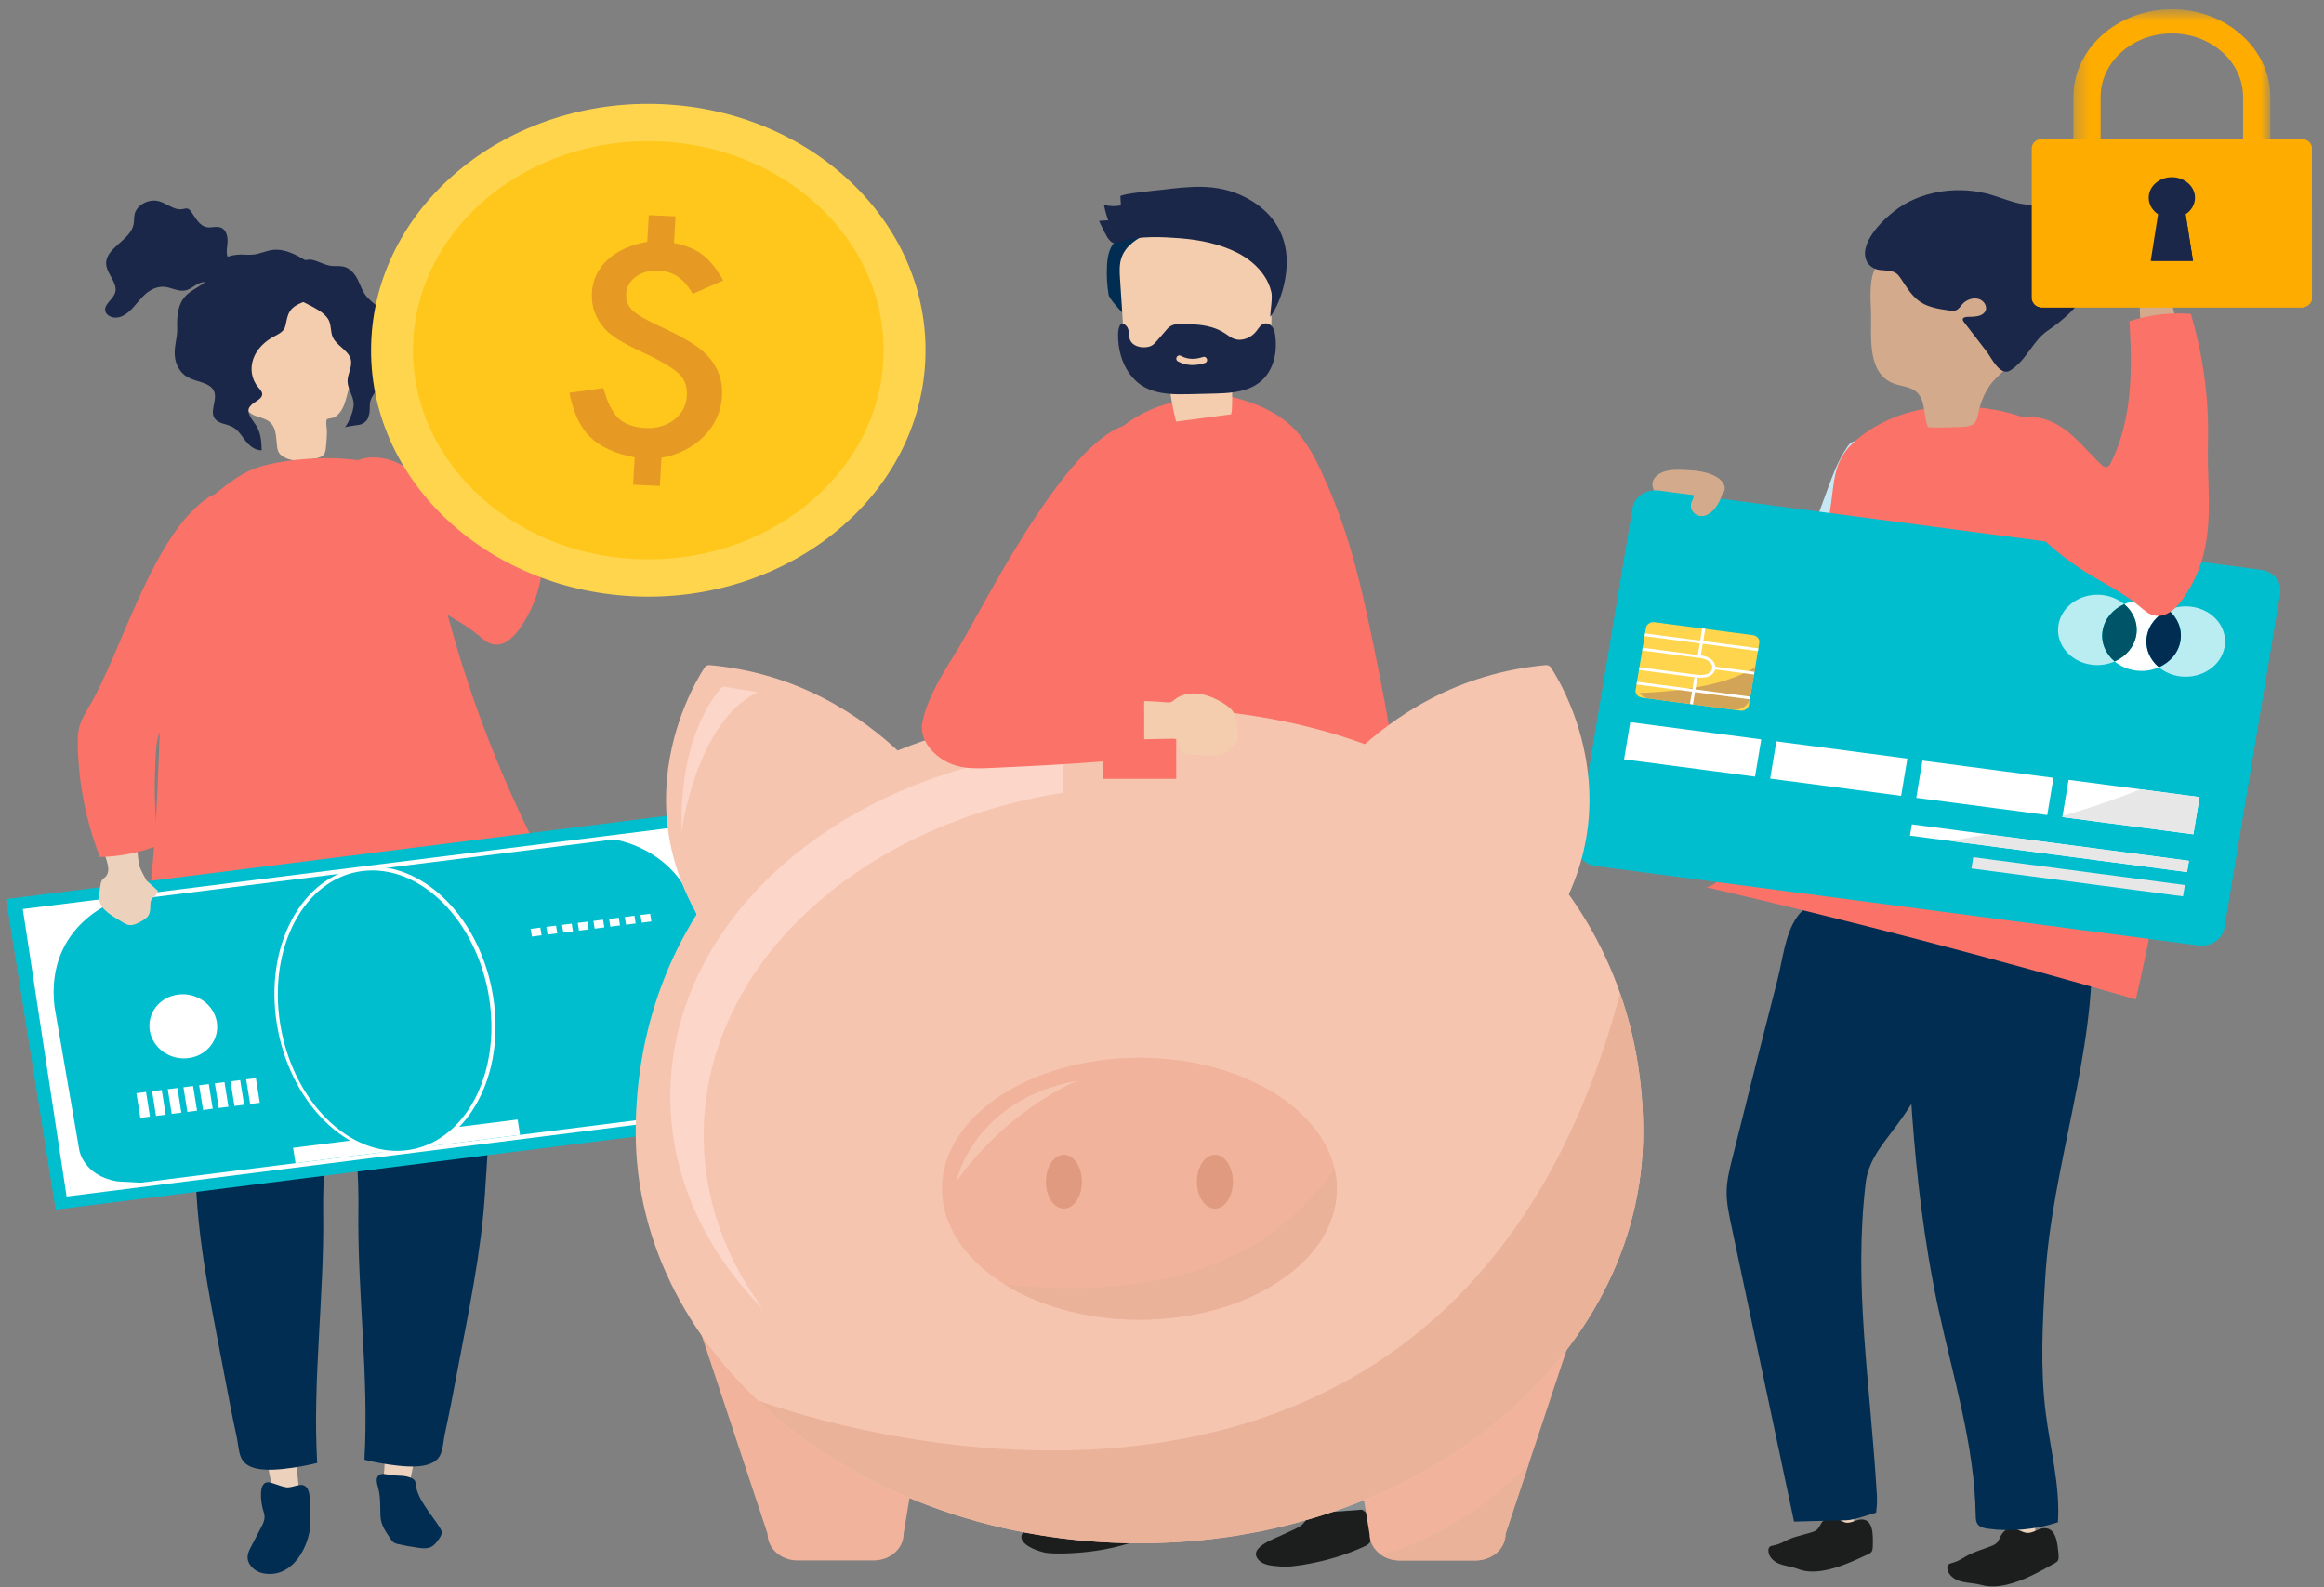 <svg width="164" height="112" viewBox="0 0 164 112" fill="none" xmlns="http://www.w3.org/2000/svg">
<rect x="0" y="0" width="164" height="112" fill="#808080" stroke="none"/>
<path fill-rule="evenodd" clip-rule="evenodd" d="M125.641 47.019C124.796 46.397 124.024 45.687 123.327 44.942C121.503 42.991 120.086 40.766 118.35 38.752C118.285 38.677 118.216 38.593 118.224 38.498C118.23 38.426 118.28 38.363 118.331 38.306C119.013 37.548 121.271 36.382 122.422 36.568C123.013 36.664 123.287 37.24 123.689 37.724C124.637 38.866 125.584 40.008 126.532 41.149C127.347 38.93 128.163 36.711 128.978 34.492C129.354 33.469 129.736 32.435 130.373 31.521C130.476 31.372 130.598 31.219 130.783 31.16C131.045 31.077 131.327 31.214 131.554 31.357C133.019 32.28 134.069 33.711 134.426 35.275C134.716 36.543 134.564 37.857 134.341 39.136C133.766 42.431 132.722 45.662 131.241 48.726C131.185 48.843 131.124 48.964 131.013 49.044C130.819 49.183 130.538 49.156 130.295 49.111C128.565 48.798 127.008 48.025 125.641 47.019" fill="#C8E7F5"/>
<path fill-rule="evenodd" clip-rule="evenodd" d="M118.497 33.148C118.592 33.15 118.687 33.153 118.782 33.157C119.588 33.187 120.431 33.251 121.109 33.638C121.493 33.857 121.828 34.26 121.679 34.643C121.593 34.866 121.367 35.018 121.18 35.186C119.974 36.273 123.169 38.261 121.624 39.401C121.418 39.553 121.206 39.708 120.956 39.778C120.752 39.836 120.534 39.833 120.319 39.821C120.152 39.811 119.886 39.834 119.773 39.715C119.654 39.59 119.617 39.168 119.569 39.001C119.433 38.523 119.297 38.046 119.161 37.568C119.028 37.1 118.826 36.558 118.353 36.408C118.25 36.375 118.139 36.364 118.041 36.318C117.929 36.266 117.843 36.173 117.763 36.081C117.368 35.627 116.4 34.55 116.645 33.933C116.783 33.587 117.155 33.346 117.551 33.239C117.856 33.158 118.176 33.144 118.497 33.148" fill="#D4AA8C"/>
<path fill-rule="evenodd" clip-rule="evenodd" d="M130.867 107.945C130.315 107.918 129.763 107.89 129.21 107.863C128.942 106.048 128.832 104.188 128.882 102.339C129.647 102.711 130.708 102.483 130.852 103.753C130.898 104.164 130.757 107.94 130.867 107.945" fill="#ECD1BD"/>
<path fill-rule="evenodd" clip-rule="evenodd" d="M129.235 107.006C128.965 107.039 128.711 107.206 128.54 107.462C128.44 107.611 128.366 107.79 128.244 107.911C128.125 108.029 127.971 108.079 127.822 108.126C127.109 108.351 126.58 108.413 125.904 108.775C125.662 108.904 125.399 108.998 125.127 109.052C125.044 109.069 124.957 109.084 124.893 109.135C124.817 109.196 124.793 109.296 124.791 109.389C124.783 109.775 125.083 110.125 125.457 110.297C125.903 110.502 126.422 110.531 126.882 110.709C127.422 110.918 127.997 110.923 128.569 110.836C129.728 110.66 130.796 110.143 131.836 109.664C131.929 109.621 132.025 109.573 132.084 109.475C132.148 109.37 132.156 109.229 132.159 109.095C132.177 108.353 132.22 107.222 131.379 107.214C131.019 107.211 130.687 107.474 130.302 107.445C129.986 107.421 129.479 106.977 129.235 107.006" fill="#1C1E1E"/>
<path fill-rule="evenodd" clip-rule="evenodd" d="M122.225 81.808C122.044 82.533 121.864 83.265 121.845 84.009C121.824 84.809 121.991 85.602 122.157 86.387C123.639 93.38 125.12 100.373 126.602 107.365C127.834 107.334 129.067 107.303 130.3 107.271C130.855 107.257 131.863 106.884 132.395 106.735C132.395 106.735 132.483 106.069 132.454 105.597C131.952 97.222 130.797 90.852 131.653 83.499C131.868 81.65 133.118 80.468 134.21 78.903C137.923 73.588 138.851 69.022 140.597 65.49C140.707 65.267 130.473 63.875 129.967 63.806C128.682 63.631 127.577 63.606 126.81 64.704C125.962 65.918 125.803 67.705 125.449 69.074C124.932 71.081 124.418 73.088 123.909 75.097C123.342 77.333 122.781 79.57 122.225 81.808" fill="#002D51"/>
<path fill-rule="evenodd" clip-rule="evenodd" d="M143.75 108.629C143.157 108.651 142.563 108.673 141.97 108.695C141.474 106.851 141.143 104.948 140.984 103.04C141.845 103.354 142.954 103.023 143.253 104.317C143.35 104.736 143.633 108.634 143.75 108.629" fill="#ECD1BD"/>
<path fill-rule="evenodd" clip-rule="evenodd" d="M141.898 107.811C141.612 107.87 141.36 108.064 141.206 108.343C141.117 108.506 141.058 108.696 140.942 108.831C140.828 108.964 140.669 109.029 140.515 109.091C139.778 109.387 139.219 109.499 138.538 109.932C138.294 110.087 138.024 110.208 137.738 110.288C137.652 110.313 137.56 110.336 137.498 110.395C137.424 110.465 137.41 110.57 137.418 110.666C137.454 111.064 137.815 111.396 138.235 111.539C138.735 111.71 139.294 111.693 139.806 111.834C140.408 112 141.023 111.953 141.625 111.812C142.844 111.527 143.928 110.897 144.985 110.31C145.079 110.258 145.177 110.2 145.229 110.094C145.284 109.98 145.276 109.834 145.265 109.696C145.199 108.931 145.115 107.763 144.214 107.831C143.829 107.86 143.505 108.161 143.089 108.166C142.748 108.17 142.155 107.759 141.898 107.811" fill="#1C1E1E"/>
<path fill-rule="evenodd" clip-rule="evenodd" d="M136.765 92.246C137.807 97.126 139.348 101.969 139.423 106.936C139.427 107.169 139.435 107.423 139.602 107.602C139.769 107.781 140.048 107.836 140.306 107.87C141.953 108.092 143.663 107.933 145.222 107.412C145.388 104.825 144.684 102.264 144.361 99.689C143.962 96.515 144.14 93.309 144.331 90.121C144.797 82.334 147.92 74.236 147.607 66.444C147.547 64.968 144.868 63.769 144.296 62.382C140.8 62.868 137.176 62.612 133.81 61.642C133.854 63.241 134.174 64.675 134.37 66.237C134.628 68.293 134.51 70.433 134.595 72.501C134.769 76.726 135.037 80.951 135.573 85.154C135.876 87.529 136.263 89.897 136.765 92.246" fill="#002D51"/>
<path fill-rule="evenodd" clip-rule="evenodd" d="M142.702 29.426C143.48 29.713 144.17 30.089 144.694 30.569C146.347 32.082 147.661 34.163 148.692 36.066C150.804 39.962 152.18 44.323 152.715 48.645C153.618 55.935 152.385 63.326 150.722 70.52C140.682 67.601 130.548 64.955 120.338 62.587C121.435 62.841 125.094 57.416 125.637 56.596C127.046 54.466 128.689 51.762 128.984 49.236C129.507 44.768 128.463 40.269 129.173 35.809C129.442 34.113 129.349 32.589 130.719 31.298C132.194 29.908 134.234 29.032 136.326 28.771C138.13 28.547 140.704 28.69 142.702 29.426" fill="#FA7268"/>
<path fill-rule="evenodd" clip-rule="evenodd" d="M136.048 30.121C136.092 30.226 138.173 30.124 138.402 30.123C139.119 30.119 139.471 29.936 139.592 29.254C139.723 28.513 139.983 27.834 140.421 27.193C140.775 26.674 141.316 26.315 141.692 25.816C142.023 25.375 142.298 24.901 142.522 24.411C142.887 23.61 143.125 22.762 143.274 21.909C143.388 21.255 143.149 20.616 143.096 19.956C143.055 19.456 143.011 18.941 142.758 18.494C142.313 17.708 141.326 17.294 140.373 17.058C137.659 16.386 132.496 16.618 132.062 19.815C131.966 20.517 132 21.226 132.033 21.933C132.104 23.423 131.655 26.171 133.501 27.006C134.022 27.242 134.667 27.244 135.127 27.565C135.936 28.13 135.691 29.262 136.048 30.121" fill="#D4AA8C"/>
<path fill-rule="evenodd" clip-rule="evenodd" d="M148.619 17.59C147.88 17.254 147.349 16.649 146.825 16.077C146.3 15.505 145.718 14.924 144.941 14.67C144.236 14.44 143.468 14.513 142.732 14.399C141.957 14.278 141.236 13.953 140.484 13.735C138.316 13.106 135.859 13.428 134.098 14.596C133.051 15.291 131.217 17.013 131.685 18.328C131.787 18.614 132.034 18.857 132.344 18.975C132.757 19.133 133.27 19.024 133.664 19.203C133.956 19.335 134.07 19.562 134.241 19.814C134.614 20.364 134.955 20.949 135.557 21.332C136.129 21.696 136.852 21.806 137.547 21.907C137.701 21.929 137.864 21.95 138.009 21.9C138.22 21.826 138.332 21.628 138.47 21.469C138.738 21.163 139.208 20.973 139.624 21.09C140.04 21.208 140.301 21.691 140.065 22.017C139.824 22.349 139.293 22.35 138.85 22.357C138.715 22.359 138.546 22.388 138.512 22.504C138.49 22.583 138.544 22.661 138.595 22.728L140.198 24.812C140.524 25.235 141.153 26.598 141.87 26.132C143.08 25.345 143.419 24.055 144.541 23.3C145.054 22.955 145.535 22.573 145.977 22.158C146.824 21.362 147.385 20.363 148.385 19.701C148.763 19.451 149.207 19.284 149.59 19.039C150.228 18.63 150.677 18.004 150.828 17.314C150.375 17.893 149.357 17.926 148.619 17.59" fill="#1B2749"/>
<path fill-rule="evenodd" clip-rule="evenodd" d="M155.131 66.709L112.626 61.115C111.745 61 111.132 60.26 111.263 59.472L115.204 35.834C115.335 35.045 116.163 34.496 117.044 34.612L159.549 40.205C160.43 40.32 161.043 41.06 160.912 41.848L156.971 65.487C156.84 66.275 156.012 66.825 155.131 66.709" fill="#00BECE"/>
<path fill-rule="evenodd" clip-rule="evenodd" d="M112.919 60.677L154.687 66.173C155.568 66.289 156.396 65.739 156.527 64.951L158.768 51.51C145.713 60.906 123.104 61.104 112.919 60.677" fill="#00BECE"/>
<path fill-rule="evenodd" clip-rule="evenodd" d="M122.812 50.138L115.871 49.225C115.581 49.187 115.379 48.945 115.422 48.687L116.153 44.302C116.196 44.045 116.468 43.865 116.758 43.904L123.699 44.817C123.989 44.855 124.191 45.097 124.148 45.355L123.417 49.739C123.375 49.997 123.102 50.176 122.812 50.138" fill="#FFD54D"/>
<path fill-rule="evenodd" clip-rule="evenodd" d="M123.499 49.252L123.861 47.078C121.636 48.483 117.934 48.825 115.689 48.896C115.854 49.105 116.108 49.256 116.412 49.296L122.272 50.067C122.859 50.144 123.411 49.778 123.499 49.252" fill="#D1A458"/>
<path fill-rule="evenodd" clip-rule="evenodd" d="M123.849 54.797L114.606 53.581L115.044 50.955L124.287 52.171L123.849 54.797Z" fill="white"/>
<path fill-rule="evenodd" clip-rule="evenodd" d="M134.16 56.154L124.917 54.938L125.354 52.311L134.598 53.528L134.16 56.154Z" fill="white"/>
<path fill-rule="evenodd" clip-rule="evenodd" d="M144.47 57.511L135.227 56.294L135.665 53.668L144.908 54.884L144.47 57.511Z" fill="white"/>
<path fill-rule="evenodd" clip-rule="evenodd" d="M154.781 58.868L145.537 57.651L145.975 55.025L155.218 56.241L154.781 58.868Z" fill="white"/>
<path opacity="0.723" fill-rule="evenodd" clip-rule="evenodd" d="M148.379 44.495C148.519 43.657 149.112 42.98 149.902 42.631C149.504 42.299 148.994 42.067 148.415 41.99C146.899 41.791 145.487 42.729 145.261 44.084C145.035 45.441 146.081 46.701 147.596 46.901C148.176 46.977 148.74 46.886 149.228 46.67C148.586 46.133 148.24 45.332 148.379 44.495" fill="white"/>
<path fill-rule="evenodd" clip-rule="evenodd" d="M151.498 44.905C151.637 44.068 152.23 43.391 153.02 43.042C152.623 42.709 152.113 42.477 151.533 42.401C150.954 42.325 150.39 42.416 149.902 42.631C150.544 43.169 150.89 43.969 150.751 44.807C150.611 45.645 150.018 46.322 149.228 46.67C149.626 47.003 150.135 47.235 150.715 47.311C151.294 47.388 151.858 47.297 152.347 47.081C151.705 46.543 151.358 45.743 151.498 44.905" fill="white"/>
<path fill-rule="evenodd" clip-rule="evenodd" d="M150.751 44.807C150.89 43.969 150.544 43.169 149.902 42.631C149.112 42.98 148.519 43.657 148.379 44.495C148.239 45.333 148.586 46.133 149.228 46.67C150.018 46.321 150.611 45.645 150.751 44.807" fill="#005467"/>
<path opacity="0.723" fill-rule="evenodd" clip-rule="evenodd" d="M154.652 42.811C154.072 42.735 153.509 42.826 153.02 43.042C153.662 43.579 154.009 44.38 153.869 45.217C153.73 46.055 153.136 46.732 152.347 47.081C152.744 47.413 153.254 47.645 153.833 47.722C155.349 47.921 156.762 46.984 156.987 45.628C157.214 44.272 156.168 43.011 154.652 42.811" fill="white"/>
<path fill-rule="evenodd" clip-rule="evenodd" d="M153.869 45.217C154.009 44.38 153.662 43.579 153.02 43.042C152.23 43.391 151.637 44.068 151.498 44.905C151.358 45.743 151.705 46.543 152.347 47.081C153.137 46.732 153.73 46.055 153.869 45.217" fill="#002D51"/>
<path fill-rule="evenodd" clip-rule="evenodd" d="M154.336 61.534L134.782 58.961L134.915 58.165L154.469 60.738L154.336 61.534Z" fill="white"/>
<path fill-rule="evenodd" clip-rule="evenodd" d="M154.051 63.245L139.119 61.28L139.251 60.484L154.184 62.449L154.051 63.245Z" fill="#E7E7E7"/>
<path fill-rule="evenodd" clip-rule="evenodd" d="M124.051 45.937L124.083 45.746L120.192 45.234L120.335 44.374L120.122 44.346L119.979 45.206L116.088 44.694L116.056 44.885L119.947 45.397L119.81 46.216L115.919 45.704L115.887 45.895L119.778 46.407L119.777 46.414L119.893 46.422C119.932 46.425 120.856 46.493 120.833 47.135C120.833 47.137 120.825 47.322 120.644 47.462C120.451 47.61 120.135 47.66 119.705 47.608L115.69 47.08L115.658 47.27L119.568 47.785L119.429 48.619L115.519 48.105L115.487 48.296L119.397 48.81L119.254 49.67L119.467 49.698L119.61 48.838L123.483 49.348L123.514 49.157L119.642 48.647L119.782 47.81C120.223 47.849 120.56 47.781 120.785 47.608C120.949 47.482 121.011 47.331 121.034 47.235L123.775 47.595L123.807 47.404L121.046 47.041C121 46.513 120.419 46.296 120.024 46.241L120.16 45.425L124.051 45.937Z" fill="white"/>
<path fill-rule="evenodd" clip-rule="evenodd" d="M154.336 61.534L154.469 60.738L140.21 58.862C139.357 59.034 138.501 59.193 137.646 59.338L154.336 61.534Z" fill="#E7E7E7"/>
<path fill-rule="evenodd" clip-rule="evenodd" d="M155.218 56.241L151.039 55.691C149.27 56.41 147.431 57.033 145.551 57.57L145.537 57.651L154.781 58.868L155.218 56.241Z" fill="#E7E7E7"/>
<path fill-rule="evenodd" clip-rule="evenodd" d="M115.698 36.142L115.013 40.251C115.425 38.523 116.997 34.849 122.868 35.622L117.538 34.921C116.657 34.805 115.829 35.354 115.698 36.142" fill="#00BECE"/>
<path fill-rule="evenodd" clip-rule="evenodd" d="M151.211 16.518C151.101 16.538 150.992 16.56 150.884 16.582C150.818 16.596 150.751 16.611 150.697 16.646C150.644 16.68 150.608 16.731 150.574 16.78C150.19 17.344 149.987 17.931 149.783 18.558C149.707 18.791 149.687 18.809 149.85 19.017C150.03 19.248 150.242 19.467 150.445 19.683C150.596 20.042 150.763 20.396 150.88 20.765C151.173 21.7 150.677 23.951 152.022 24.239C152.282 24.294 152.549 24.35 152.807 24.315C153.019 24.287 153.214 24.199 153.4 24.103C153.546 24.029 153.796 23.946 153.838 23.795C153.883 23.636 153.707 23.243 153.666 23.074L153.321 21.628C153.208 21.156 153.12 20.591 153.47 20.27C153.547 20.2 153.641 20.147 153.706 20.067C153.78 19.977 153.811 19.86 153.838 19.746C153.934 19.327 153.997 18.889 153.989 18.454C153.981 18.057 153.695 17.898 153.417 17.632C153.127 17.355 153.043 16.968 152.785 16.673C152.526 16.377 152.171 16.374 151.768 16.43C151.582 16.455 151.396 16.485 151.211 16.518" fill="#D4AA8C"/>
<path fill-rule="evenodd" clip-rule="evenodd" d="M155.856 34.385C155.829 33.349 155.783 32.294 155.812 31.211C155.893 28.178 155.483 25.107 154.6 22.145C153.126 22.036 151.646 22.213 150.273 22.662C150.466 26.053 150.506 29.499 148.959 32.663C148.896 32.79 148.807 32.931 148.653 32.952C148.503 32.973 148.371 32.867 148.268 32.769C147.253 31.804 146.409 30.664 145.16 29.949C143.91 29.234 142.041 29.11 141.09 30.125C140.482 30.774 140.417 31.705 140.579 32.537C140.828 33.821 141.538 35 142.374 36.071C143.675 37.736 145.307 39.196 147.172 40.363C148.45 41.162 149.843 41.83 150.981 42.781C151.301 43.049 151.625 43.35 152.054 43.435C152.848 43.593 153.542 42.951 153.982 42.343C155.872 39.726 155.928 37.123 155.856 34.385" fill="#FA7268"/>
<mask id="mask0_35_471" style="mask-type:alpha" maskUnits="userSpaceOnUse" x="146" y="0" width="15" height="13">
<path fill-rule="evenodd" clip-rule="evenodd" d="M146.316 0.655H160.209V12.479H146.316V0.655Z" fill="white"/>
</mask>
<g mask="url(#mask0_35_471)">
<path fill-rule="evenodd" clip-rule="evenodd" d="M160.209 12.479H158.289V6.833C158.289 4.368 156.034 2.362 153.263 2.362C150.491 2.362 148.236 4.368 148.236 6.833V12.479H146.316V6.833C146.316 3.426 149.432 0.655 153.263 0.655C157.093 0.655 160.209 3.426 160.209 6.833V12.479Z" fill="#FFAC00"/>
</g>
<path fill-rule="evenodd" clip-rule="evenodd" d="M163.149 21.026C163.149 21.392 162.816 21.689 162.404 21.689H144.121C143.71 21.689 143.376 21.392 143.376 21.026V10.462C143.376 10.096 143.71 9.8 144.121 9.8H162.404C162.816 9.8 163.149 10.096 163.149 10.462V21.026Z" fill="#FFAC00"/>
<path fill-rule="evenodd" clip-rule="evenodd" d="M163.149 21.026V14.553C157.126 19.086 148.44 20.788 143.519 21.413C143.654 21.58 143.873 21.689 144.121 21.689H162.404C162.816 21.689 163.149 21.392 163.149 21.026" fill="#FFAC00"/>
<path fill-rule="evenodd" clip-rule="evenodd" d="M154.897 13.954C154.897 13.151 154.165 12.501 153.263 12.501C152.36 12.501 151.629 13.151 151.629 13.954C151.629 14.432 151.89 14.855 152.291 15.12L151.771 18.406H154.754L154.234 15.12C154.636 14.855 154.897 14.432 154.897 13.954" fill="#1B2749"/>
<path fill-rule="evenodd" clip-rule="evenodd" d="M144 11.053V13.328C144.068 12.362 144.59 10.259 147.86 10.259H144.892C144.401 10.259 144 10.616 144 11.053" fill="#FFAC00"/>
<path fill-rule="evenodd" clip-rule="evenodd" d="M151.771 18.406C151.771 18.406 153.985 17.849 154.234 15.12L154.754 18.406H151.771Z" fill="#1B2749"/>
<path fill-rule="evenodd" clip-rule="evenodd" d="M119.698 36.313C119.426 36.16 119.274 35.856 119.328 35.575C119.36 35.407 119.458 35.256 119.509 35.092C119.56 34.928 119.554 34.73 119.413 34.615C119.196 34.438 118.763 34.534 118.631 34.299C118.532 34.122 118.711 33.921 118.895 33.808C119.745 33.284 121.446 33.45 121.539 34.587C121.594 35.275 120.637 36.84 119.698 36.313" fill="#D4AA8C"/>
<path fill-rule="evenodd" clip-rule="evenodd" d="M21.222 105.335C20.606 105.508 19.98 105.437 19.356 105.508C18.862 103.597 18.593 101.721 18.538 99.74C19.737 100.466 20.383 99.753 20.831 101.509C20.977 102.077 20.863 104.501 21.222 105.335" fill="#ECD1BD"/>
<path fill-rule="evenodd" clip-rule="evenodd" d="M18.959 104.59C18.185 104.518 18.439 106.064 18.531 106.42C18.587 106.635 18.675 106.846 18.671 107.066C18.666 107.308 18.55 107.535 18.436 107.755C18.197 108.215 17.958 108.674 17.719 109.134C17.611 109.341 17.503 109.552 17.477 109.779C17.413 110.34 17.921 110.879 18.54 111.007C20.686 111.45 21.861 108.995 21.899 107.534C21.904 107.31 21.892 107.086 21.88 106.863C21.854 106.4 21.965 105.354 21.649 104.965C21.281 104.512 20.683 105.028 20.174 104.937C19.701 104.853 19.272 104.62 18.959 104.59" fill="#002D51"/>
<path fill-rule="evenodd" clip-rule="evenodd" d="M24.235 71.432C23.637 76.128 22.739 80.789 22.806 85.554C22.889 91.441 22.047 97.382 22.383 103.227C21.614 103.417 20.83 103.556 20.039 103.642C19.131 103.741 17.673 103.833 17.119 103.046C16.837 102.644 16.814 101.895 16.714 101.436C16.393 99.963 16.111 98.484 15.832 97.005C15.044 92.82 14.134 88.607 13.872 84.37C13.596 79.912 13.278 75.448 12.894 71.014C12.696 68.723 12.596 66.424 12.618 64.126C12.624 63.534 12.7 57.426 13.037 57.402C17.043 57.111 20.962 57.463 24.806 58.504C25.18 58.605 25.551 58.742 25.749 59.023C25.946 59.305 25.916 59.591 25.887 59.892C25.611 62.759 24.956 65.534 24.611 68.406C24.491 69.405 24.365 70.405 24.235 71.432" fill="#002D51"/>
<path fill-rule="evenodd" clip-rule="evenodd" d="M26.876 105.108C27.492 105.281 28.119 105.21 28.742 105.281C29.236 103.37 29.506 101.494 29.561 99.513C28.361 100.239 27.715 99.526 27.267 101.282C27.122 101.85 27.236 104.273 26.876 105.108" fill="#ECD1BD"/>
<path fill-rule="evenodd" clip-rule="evenodd" d="M29.332 104.681C29.408 105.742 30.428 106.832 31.016 107.757C31.085 107.866 31.155 107.979 31.167 108.103C31.184 108.288 31.068 108.46 30.956 108.617C30.802 108.835 30.633 109.064 30.37 109.173C30.111 109.28 29.811 109.25 29.529 109.211C29.058 109.147 28.59 109.063 28.127 108.96C28.012 108.934 27.894 108.907 27.797 108.845C27.683 108.773 27.609 108.661 27.538 108.553C27.177 107.997 26.876 107.605 26.848 106.965C26.82 106.304 26.865 105.615 26.683 104.969C26.594 104.655 26.476 104.254 26.77 104.063C26.997 103.915 27.443 104.077 27.703 104.1C28.162 104.14 28.58 104.092 29.013 104.281C29.101 104.319 29.188 104.366 29.246 104.437C29.304 104.509 29.326 104.593 29.332 104.681" fill="#002D51"/>
<path fill-rule="evenodd" clip-rule="evenodd" d="M23.864 71.205C24.461 75.901 25.359 80.562 25.292 85.327C25.209 91.214 26.052 97.154 25.716 102.999C26.484 103.19 27.268 103.329 28.06 103.415C28.967 103.514 30.425 103.606 30.979 102.819C31.262 102.417 31.285 101.668 31.385 101.208C31.705 99.736 31.987 98.257 32.266 96.778C33.055 92.592 33.964 88.38 34.227 84.143C34.503 79.685 34.821 75.221 35.204 70.787C35.402 68.495 35.502 66.197 35.48 63.899C35.474 63.306 35.399 57.199 35.061 57.174C31.056 56.883 27.137 57.236 23.292 58.277C22.919 58.378 22.547 58.515 22.35 58.796C22.152 59.078 22.183 59.364 22.211 59.664C22.487 62.532 23.143 65.307 23.488 68.179C23.608 69.178 23.733 70.178 23.864 71.205" fill="#002D51"/>
<path fill-rule="evenodd" clip-rule="evenodd" d="M19.697 31.961C19.74 32.024 19.795 32.085 19.867 32.141C20.153 32.361 20.535 32.474 20.908 32.501C21.4 32.535 21.89 32.436 22.368 32.327C23.013 32.18 22.967 31.841 23.024 31.309C23.055 31.018 23.067 30.726 23.071 30.434C23.073 30.274 22.964 29.707 23.07 29.59C23.142 29.509 23.46 29.517 23.594 29.445C23.806 29.331 23.976 29.134 24.095 28.944C24.287 28.639 24.38 28.294 24.471 27.953C24.629 27.361 24.787 26.77 24.945 26.177C25.107 25.573 25.27 24.963 25.291 24.341C25.325 23.405 25.062 22.1 24.223 21.463C23.458 20.882 22.39 20.723 21.417 20.667C20.128 20.593 18.817 20.875 17.756 21.539C17.327 21.808 16.927 22.147 16.694 22.596C16.335 23.287 16.425 24.121 16.524 24.9C16.615 25.619 16.706 26.337 16.797 27.056C16.902 27.883 17.085 28.832 17.817 29.243C18.205 29.461 18.694 29.485 19.033 29.774C19.458 30.135 19.473 30.712 19.524 31.197C19.553 31.474 19.548 31.739 19.697 31.961" fill="#F4CDAF"/>
<path fill-rule="evenodd" clip-rule="evenodd" d="M23.087 22.415C23.136 22.48 23.177 22.548 23.211 22.619C23.387 22.993 23.316 23.43 23.489 23.806C23.763 24.401 24.587 24.721 24.751 25.347C24.886 25.859 24.523 26.373 24.526 26.898C24.53 27.472 24.981 27.991 24.957 28.559C24.936 29.053 24.634 29.762 24.332 30.173C24.426 30.046 25.353 30.038 25.584 29.894C25.937 29.674 25.97 29.547 26.055 29.2C26.14 28.857 26.032 28.528 26.177 28.173C26.355 27.737 26.759 27.402 26.876 26.941C27.037 26.312 26.621 25.681 26.604 25.036C26.579 24.061 27.461 23.091 27.053 22.185C26.813 21.653 26.195 21.339 25.827 20.869C25.548 20.512 25.424 20.08 25.219 19.685C25.015 19.29 24.684 18.902 24.207 18.805C23.942 18.751 23.664 18.795 23.394 18.765C22.928 18.715 22.525 18.454 22.071 18.345C21.422 18.189 20.341 18.823 20.004 19.322C19.669 19.817 19.883 20.211 20.29 20.61C20.966 21.275 22.513 21.648 23.087 22.415" fill="#1B2749"/>
<path fill-rule="evenodd" clip-rule="evenodd" d="M14.324 20.016C13.961 20.286 13.503 20.491 13.176 20.801C12.537 21.404 12.472 22.316 12.506 23.143C12.536 23.88 12.22 24.554 12.364 25.316C12.46 25.827 12.743 26.334 13.237 26.612C13.851 26.958 14.777 26.969 15.081 27.555C15.412 28.193 14.709 29.057 15.211 29.599C15.488 29.898 15.991 29.916 16.37 30.106C16.794 30.318 17.033 30.725 17.307 31.081C17.582 31.438 17.981 31.788 18.467 31.77C18.44 31.113 18.426 30.593 18.068 30.011C17.86 29.672 17.274 29.058 17.663 28.657C17.902 28.328 18.513 28.191 18.502 27.799C18.496 27.616 18.341 27.467 18.216 27.32C17.734 26.751 17.634 25.963 17.886 25.287C18.138 24.611 18.715 24.05 19.413 23.7C20.232 23.29 20.083 23.114 20.278 22.383C20.456 21.71 20.867 21.532 21.52 21.254C22.105 21.004 22.289 20.859 22.475 20.347C22.612 19.972 22.781 19.523 22.517 19.128C22.307 18.814 21.954 18.601 21.612 18.398C20.898 17.975 20.098 17.532 19.248 17.634C18.775 17.691 18.343 17.914 17.869 17.965C17.554 17.998 17.234 17.953 16.916 17.962C16.375 17.976 15.814 18.153 15.397 18.464C14.976 18.777 15.009 19.078 14.793 19.501C14.687 19.709 14.519 19.872 14.324 20.016" fill="#1B2749"/>
<path fill-rule="evenodd" clip-rule="evenodd" d="M16.047 17.215C16.099 16.753 16.003 16.161 15.501 16.034C15.227 15.965 14.932 16.074 14.649 16.039C14.045 15.964 13.797 15.335 13.452 14.889C13.4 14.822 13.34 14.755 13.254 14.727C13.132 14.686 12.999 14.736 12.871 14.757C12.282 14.854 11.795 14.359 11.223 14.202C10.516 14.007 9.674 14.439 9.51 15.081C9.443 15.345 9.477 15.623 9.415 15.887C9.164 16.96 7.458 17.505 7.491 18.6C7.513 19.34 8.376 20.003 8.108 20.704C7.937 21.152 7.325 21.485 7.431 21.949C7.498 22.248 7.874 22.433 8.216 22.409C8.557 22.386 8.86 22.202 9.104 21.987C9.49 21.647 9.77 21.223 10.136 20.865C10.502 20.507 11.002 20.206 11.545 20.236C12.071 20.265 12.569 20.599 13.082 20.493C13.493 20.408 13.777 20.062 14.178 19.947C14.553 19.839 14.959 19.95 15.354 19.949C15.748 19.948 16.218 19.74 16.204 19.39C16.2 19.305 16.168 19.219 16.192 19.137C16.26 18.907 16.694 18.895 16.76 18.665C16.535 18.395 16.253 18.512 16.08 18.154C15.946 17.876 16.015 17.504 16.047 17.215" fill="#1B2749"/>
<path fill-rule="evenodd" clip-rule="evenodd" d="M34.007 20.194C33.904 20.212 33.801 20.233 33.699 20.254C33.638 20.267 33.575 20.281 33.524 20.313C33.474 20.346 33.441 20.393 33.409 20.44C33.048 20.968 32.857 21.52 32.666 22.108C32.595 22.327 32.576 22.344 32.728 22.54C32.898 22.757 33.097 22.962 33.287 23.165C33.429 23.502 33.586 23.834 33.695 24.181C33.971 25.059 33.505 27.172 34.768 27.443C35.012 27.495 35.263 27.547 35.506 27.515C35.704 27.488 35.887 27.405 36.062 27.316C36.199 27.246 36.434 27.167 36.474 27.026C36.515 26.877 36.35 26.508 36.312 26.349L35.988 24.992C35.882 24.548 35.8 24.017 36.128 23.716C36.2 23.651 36.288 23.601 36.349 23.526C36.419 23.441 36.448 23.331 36.473 23.224C36.563 22.831 36.623 22.419 36.615 22.011C36.608 21.638 36.339 21.489 36.078 21.24C35.806 20.979 35.727 20.616 35.485 20.339C35.241 20.061 34.908 20.058 34.53 20.11C34.355 20.134 34.18 20.162 34.007 20.194" fill="#F4CDAF"/>
<path fill-rule="evenodd" clip-rule="evenodd" d="M38.368 36.969C38.342 35.996 38.3 35.005 38.327 33.989C38.403 31.141 38.017 28.258 37.189 25.477C35.805 25.375 34.415 25.541 33.126 25.962C33.307 29.146 33.345 32.382 31.892 35.352C31.833 35.471 31.749 35.604 31.605 35.624C31.464 35.643 31.34 35.544 31.243 35.452C30.291 34.546 29.498 33.475 28.325 32.804C27.152 32.133 25.396 32.016 24.504 32.969C23.933 33.579 23.872 34.453 24.024 35.234C24.258 36.44 24.924 37.547 25.709 38.552C26.931 40.115 28.463 41.486 30.215 42.582C31.414 43.332 32.722 43.959 33.791 44.852C34.091 45.104 34.395 45.387 34.798 45.467C35.544 45.614 36.195 45.012 36.608 44.441C38.383 41.984 38.435 39.539 38.368 36.969" fill="#FA7268"/>
<path fill-rule="evenodd" clip-rule="evenodd" d="M26.211 23.818C26.769 14.23 35.969 6.86 46.759 7.356C57.549 7.852 65.844 16.026 65.286 25.613C64.728 35.2 55.529 42.57 44.739 42.075C33.948 41.579 25.653 33.405 26.211 23.818" fill="#FFD54D"/>
<path fill-rule="evenodd" clip-rule="evenodd" d="M29.168 23.953C29.641 15.817 37.449 9.562 46.606 9.983C55.764 10.403 62.804 17.34 62.33 25.477C61.857 33.614 54.049 39.868 44.892 39.448C35.734 39.027 28.694 32.09 29.168 23.953" fill="#FFC71B"/>
<path fill-rule="evenodd" clip-rule="evenodd" d="M47.671 15.269L47.562 17.146C48.402 17.306 49.081 17.587 49.599 17.989C50.115 18.39 50.595 18.991 51.039 19.793L48.876 20.74C48.303 19.689 47.507 19.141 46.486 19.094C45.854 19.065 45.32 19.207 44.884 19.519C44.448 19.832 44.215 20.238 44.187 20.736C44.16 21.189 44.307 21.573 44.627 21.889C44.941 22.198 45.589 22.576 46.571 23.025C47.42 23.416 48.119 23.779 48.669 24.115C49.218 24.451 49.629 24.769 49.9 25.069C50.666 25.885 51.017 26.846 50.953 27.95C50.89 29.035 50.468 29.976 49.686 30.772C48.913 31.562 47.91 32.073 46.679 32.305L46.564 34.287L44.678 34.2L44.79 32.276C43.394 32.007 42.345 31.526 41.643 30.835C40.941 30.143 40.454 29.103 40.182 27.715L42.578 27.383C42.846 28.368 43.2 29.079 43.643 29.515C44.109 29.934 44.747 30.161 45.559 30.199C46.35 30.235 47.024 30.039 47.582 29.61C48.133 29.187 48.428 28.621 48.47 27.913C48.506 27.281 48.317 26.763 47.901 26.36C47.689 26.165 47.372 25.941 46.951 25.687C46.53 25.434 45.99 25.155 45.33 24.85C43.968 24.23 43.082 23.677 42.671 23.191C42.015 22.463 41.715 21.614 41.771 20.644C41.798 20.184 41.905 19.76 42.094 19.372C42.282 18.984 42.542 18.636 42.873 18.328C43.204 18.02 43.607 17.758 44.081 17.543C44.554 17.328 45.086 17.167 45.675 17.059L45.785 15.182L47.671 15.269Z" fill="#E69A24"/>
<path fill-rule="evenodd" clip-rule="evenodd" d="M18.049 33.033C17.986 33.056 17.923 33.08 17.861 33.105C16.82 33.523 15.959 34.221 15.118 34.906C13.853 35.936 13.227 36.392 12.812 37.836C12.426 39.183 12.223 40.594 12.026 41.971C11.624 44.764 11.457 47.579 11.314 50.39C11.236 51.947 10.961 66.754 9.434 66.865C19.485 66.132 29.537 65.399 39.588 64.666C39.148 62.308 37.992 60.111 36.943 57.909C34.227 52.205 32.167 46.254 30.807 40.18C30.367 38.214 29.975 34.932 28.141 33.527C26.148 32.001 21.862 32.206 19.471 32.66C18.987 32.752 18.506 32.866 18.049 33.033" fill="#FA7268"/>
<path fill-rule="evenodd" clip-rule="evenodd" d="M53.893 79.052L3.927 85.35L0.429 63.439L50.395 57.141L53.893 79.052Z" fill="#00BECE"/>
<path fill-rule="evenodd" clip-rule="evenodd" d="M5.003 84.071L52.157 78.128L49.176 58.496L2.005 64.407L5.003 84.071ZM52.552 78.393L4.702 84.425L1.609 64.141L1.783 64.12L49.477 58.143L52.552 78.393Z" fill="white"/>
<path fill-rule="evenodd" clip-rule="evenodd" d="M42.677 59.123C42.677 59.123 48.147 59.459 49.335 65.227L50.828 75.414C50.828 75.414 51.112 77.193 48.96 78.175L46.932 78.825L52.355 78.261L49.327 58.32L42.677 59.123Z" fill="white"/>
<path fill-rule="evenodd" clip-rule="evenodd" d="M8.33 63.505C8.33 63.505 3.18 65.18 3.845 71.013L5.6 81.168C5.6 81.168 5.884 82.946 8.258 83.357L10.409 83.481L5.024 84.279L1.691 64.377L8.33 63.505Z" fill="white"/>
<path fill-rule="evenodd" clip-rule="evenodd" d="M15.301 72.121C15.499 73.359 14.6 74.497 13.294 74.662C11.987 74.826 10.768 73.956 10.57 72.717C10.373 71.478 11.271 70.34 12.578 70.176C13.884 70.011 15.103 70.882 15.301 72.121" fill="white"/>
<path fill-rule="evenodd" clip-rule="evenodd" d="M10.584 78.79L9.903 78.876L9.625 77.136L10.306 77.05L10.584 78.79Z" fill="white"/>
<path fill-rule="evenodd" clip-rule="evenodd" d="M11.691 78.651L11.01 78.737L10.732 76.996L11.413 76.911L11.691 78.651Z" fill="white"/>
<path fill-rule="evenodd" clip-rule="evenodd" d="M12.798 78.511L12.117 78.597L11.839 76.857L12.52 76.771L12.798 78.511Z" fill="white"/>
<path fill-rule="evenodd" clip-rule="evenodd" d="M13.905 78.372L13.224 78.458L12.946 76.717L13.627 76.631L13.905 78.372Z" fill="white"/>
<path fill-rule="evenodd" clip-rule="evenodd" d="M15.012 78.232L14.331 78.318L14.053 76.578L14.734 76.492L15.012 78.232Z" fill="white"/>
<path fill-rule="evenodd" clip-rule="evenodd" d="M16.119 78.093L15.438 78.178L15.16 76.438L15.842 76.353L16.119 78.093Z" fill="white"/>
<path fill-rule="evenodd" clip-rule="evenodd" d="M17.227 77.953L16.545 78.039L16.267 76.299L16.949 76.213L17.227 77.953Z" fill="white"/>
<path fill-rule="evenodd" clip-rule="evenodd" d="M18.334 77.814L17.652 77.899L17.374 76.159L18.056 76.073L18.334 77.814Z" fill="white"/>
<path fill-rule="evenodd" clip-rule="evenodd" d="M38.217 65.997L37.535 66.083L37.449 65.539L38.13 65.453L38.217 65.997Z" fill="white"/>
<path fill-rule="evenodd" clip-rule="evenodd" d="M39.324 65.858L38.642 65.944L38.556 65.4L39.237 65.314L39.324 65.858Z" fill="white"/>
<path fill-rule="evenodd" clip-rule="evenodd" d="M40.431 65.718L39.75 65.804L39.663 65.26L40.344 65.174L40.431 65.718Z" fill="white"/>
<path fill-rule="evenodd" clip-rule="evenodd" d="M41.538 65.579L40.857 65.664L40.77 65.121L41.451 65.035L41.538 65.579Z" fill="white"/>
<path fill-rule="evenodd" clip-rule="evenodd" d="M42.645 65.439L41.964 65.525L41.877 64.981L42.558 64.895L42.645 65.439Z" fill="white"/>
<path fill-rule="evenodd" clip-rule="evenodd" d="M43.752 65.3L43.071 65.385L42.984 64.842L43.665 64.756L43.752 65.3Z" fill="white"/>
<path fill-rule="evenodd" clip-rule="evenodd" d="M44.859 65.16L44.178 65.246L44.091 64.702L44.772 64.616L44.859 65.16Z" fill="white"/>
<path fill-rule="evenodd" clip-rule="evenodd" d="M45.966 65.02L45.285 65.106L45.198 64.562L45.879 64.477L45.966 65.02Z" fill="white"/>
<path fill-rule="evenodd" clip-rule="evenodd" d="M36.698 80.075L20.855 82.072L20.682 80.989L36.525 78.992L36.698 80.075Z" fill="white"/>
<path fill-rule="evenodd" clip-rule="evenodd" d="M25.632 61.666C21.711 62.16 19.211 66.876 20.058 72.178C20.904 77.481 24.782 81.393 28.702 80.899C32.622 80.405 35.122 75.689 34.276 70.386C33.429 65.084 29.552 61.172 25.632 61.666M28.776 81.363C26.717 81.622 24.62 80.804 22.87 79.059C21.147 77.34 19.963 74.92 19.535 72.244C19.108 69.569 19.488 66.951 20.605 64.874C21.74 62.766 23.498 61.462 25.557 61.202C27.616 60.942 29.714 61.761 31.463 63.506C33.186 65.225 34.371 67.645 34.798 70.32C35.225 72.996 34.845 75.614 33.728 77.691C32.594 79.799 30.835 81.103 28.776 81.363" fill="white"/>
<path fill-rule="evenodd" clip-rule="evenodd" d="M28.714 81.16C24.644 81.673 20.64 77.68 19.772 72.241C18.903 66.802 21.499 61.977 25.569 61.464C29.64 60.95 33.644 64.944 34.512 70.383C35.38 75.822 32.785 80.647 28.714 81.16Z" fill="#00BECE"/>
<path fill-rule="evenodd" clip-rule="evenodd" d="M10.284 64.809C10.327 64.774 10.367 64.736 10.403 64.695C10.738 64.309 10.507 63.868 10.688 63.465C10.768 63.286 11.341 63.012 11.076 62.794C10.978 62.715 10.673 62.421 10.347 62.144C10.187 61.841 10.011 61.545 9.884 61.231C9.561 60.435 9.935 58.418 8.638 58.279C8.388 58.253 8.13 58.226 7.885 58.278C7.684 58.321 7.502 58.415 7.328 58.514C7.193 58.592 6.957 58.686 6.924 58.822C6.888 58.965 7.074 59.295 7.12 59.44C7.251 59.853 7.382 60.266 7.514 60.679C7.642 61.085 7.752 61.573 7.432 61.883C7.362 61.951 7.274 62.006 7.215 62.081C7.149 62.167 7.124 62.272 7.104 62.375C7.031 62.75 6.99 63.14 7.017 63.521C7.066 64.203 8.107 64.742 8.665 65.082C8.804 65.166 8.951 65.25 9.117 65.272C9.388 65.309 9.648 65.179 9.883 65.055C10.023 64.981 10.164 64.905 10.284 64.809" fill="#ECD1BD"/>
<path fill-rule="evenodd" clip-rule="evenodd" d="M6.292 49.847C6.007 50.324 5.72 50.808 5.588 51.335C5.482 51.755 5.479 52.189 5.488 52.619C5.546 55.287 6.074 57.947 7.048 60.471C8.461 60.443 9.866 60.163 11.157 59.653C10.91 57.472 10.859 55.273 11.004 53.085C11.034 52.637 11.073 52.184 11.236 51.76C11.47 51.148 12.025 50.688 12.409 50.139C14.114 47.707 15.573 46.261 17.428 44.061C18.449 42.852 20.341 40.783 21.311 39.541C22.23 38.367 16.393 34.024 14.816 35.025C10.794 37.575 8.612 45.956 6.292 49.847" fill="#FA7268"/>
<path fill-rule="evenodd" clip-rule="evenodd" d="M96.739 107.268C96.66 107.038 96.526 106.826 96.326 106.672C96.221 106.59 96.101 106.527 95.999 106.442C95.519 106.045 95.573 105.665 94.866 105.751C94.062 105.85 93.261 105.981 92.459 106.096C92.428 106.1 92.394 106.106 92.369 106.124C92.334 106.151 92.326 106.198 92.32 106.24C92.287 106.487 92.254 106.734 92.22 106.98C92.131 107.648 91.458 107.843 90.907 108.107C90.765 108.174 90.618 108.243 90.469 108.313C89.843 108.608 87.948 109.263 88.883 110.133C89.27 110.493 89.94 110.492 90.455 110.539C90.952 110.584 91.453 110.478 91.943 110.417C93.516 110.153 94.966 109.739 96.39 109.065C96.9 108.823 96.867 108.139 96.821 107.653C96.809 107.524 96.782 107.393 96.739 107.268" fill="#1C1E1E"/>
<path fill-rule="evenodd" clip-rule="evenodd" d="M80.5 107.125C80.474 107.014 80.431 106.913 80.368 106.828C80.287 106.718 80.174 106.631 80.098 106.519C79.902 106.231 79.974 105.824 79.732 105.566C79.391 105.203 78.813 105.368 78.374 105.393C77.7 105.432 77.013 105.403 76.337 105.408C76.305 105.408 76.271 105.409 76.243 105.424C76.204 105.446 76.188 105.49 76.176 105.532L75.96 106.251C75.766 106.899 75.07 107.001 74.482 107.188C74.331 107.236 74.175 107.284 74.016 107.333C73.501 107.494 72.758 107.62 72.352 107.973C71.432 108.774 73.046 109.395 73.65 109.533C74.135 109.645 74.647 109.607 75.141 109.613C76.739 109.563 78.24 109.349 79.755 108.873C79.905 108.826 80.061 108.776 80.173 108.673C80.276 108.581 80.332 108.454 80.376 108.328C80.486 108.011 80.592 107.511 80.5 107.125" fill="#1C1E1E"/>
<path fill-rule="evenodd" clip-rule="evenodd" d="M84.66 63.777L83.556 72.866L81.992 89.638L80.444 106.252L75.499 106.019L73.487 87.887L72.895 72.507L74.783 62.697L84.66 63.777Z" fill="#8A9193"/>
<path fill-rule="evenodd" clip-rule="evenodd" d="M94.489 63.885L96.093 69.463L94.314 85.356L96.404 106.501L91.706 106.854L85.611 86.627L80.803 64.496L94.489 63.885Z" fill="#8A9193"/>
<path fill-rule="evenodd" clip-rule="evenodd" d="M99.32 64.135C99.282 63.097 99.212 62.229 99.203 61.919C99.115 59.109 98.812 56.283 98.383 53.449C97.996 50.89 97.504 48.325 96.971 45.747C96.135 41.704 95.375 38.142 93.7 34.297C93.105 32.932 92.495 31.542 91.468 30.405C90.522 29.358 89.11 28.638 87.693 28.217C87.031 28.02 86.285 27.851 85.623 27.718C84.872 27.567 84.496 27.868 83.777 28.141C83.294 28.325 82.727 28.374 82.227 28.53C79.253 29.456 77.555 31.321 76.549 33.968C75.74 36.098 74.93 38.228 74.121 40.358C73.456 42.107 72.791 43.857 72.215 45.632C70.706 50.277 69.814 55.064 69.159 59.862C68.831 62.268 68.562 64.679 68.302 67.092C68.137 68.634 69.02 67.985 70.061 67.514C71.857 66.702 73.641 65.846 75.655 65.553C76.633 65.411 77.629 65.404 78.62 65.416C84.647 65.493 90.696 66.289 96.357 68.13C96.693 68.239 97.036 68.356 97.31 68.56C97.677 68.833 98.174 69.453 98.703 69.129C99.033 68.927 99.113 68.24 99.173 67.931C99.415 66.689 99.367 65.389 99.32 64.135" fill="#FA7268"/>
<path fill-rule="evenodd" clip-rule="evenodd" d="M80.342 18.03C79.837 18.935 79.627 19.96 79.635 20.974C79.638 21.243 79.635 21.555 79.403 21.725C79.155 21.907 79.403 22.269 79.194 22.051C78.985 21.832 78.275 21.074 78.229 20.788C78.12 20.119 78.083 19.441 78.117 18.766C78.146 18.178 78.243 17.562 78.641 17.097C78.877 16.821 79.202 16.62 79.521 16.424C79.984 16.141 80.462 15.854 81.006 15.736C81.944 15.533 82.542 15.813 81.741 16.448C81.166 16.904 80.688 17.41 80.342 18.03" fill="#002D51"/>
<path fill-rule="evenodd" clip-rule="evenodd" d="M86.879 29.233C85.583 29.404 84.287 29.575 82.991 29.745C82.734 28.738 82.559 27.711 82.468 26.677C81.323 26.553 79.97 26.284 79.521 25.228C79.38 24.896 79.354 24.528 79.331 24.169L79.04 19.708C79.007 19.193 78.975 18.663 79.143 18.177C79.438 17.323 80.278 16.783 81.113 16.43C83.243 15.526 85.781 15.44 87.854 16.487C88.405 16.766 88.932 17.133 89.27 17.648C89.791 18.444 89.789 19.455 89.769 20.401C89.751 21.275 89.732 22.149 89.714 23.022C89.692 24.027 89.592 25.187 88.762 25.756C88.321 26.057 87.734 26.137 87.36 26.518C86.703 27.191 87.085 28.316 86.879 29.233" fill="#F4CDAF"/>
<path fill-rule="evenodd" clip-rule="evenodd" d="M83.33 25.108C83.84 25.384 84.355 25.363 84.893 25.189C85.168 25.1 85.312 25.519 85.036 25.608C84.388 25.818 83.735 25.829 83.123 25.498C82.869 25.36 83.075 24.968 83.33 25.108M79.085 25.048C79.341 25.965 79.887 26.826 80.751 27.307C81.73 27.852 82.918 27.839 84.042 27.811C84.657 27.796 85.271 27.78 85.886 27.765C87.441 27.726 88.976 27.472 89.691 25.957C90.021 25.259 90.093 24.461 89.994 23.695C89.967 23.485 89.925 23.269 89.805 23.092C89.684 22.915 89.466 22.785 89.252 22.822C88.979 22.87 88.829 23.146 88.663 23.362C88.302 23.834 87.634 24.119 87.068 23.902C86.9 23.838 86.752 23.736 86.606 23.633C86.545 23.59 86.485 23.548 86.424 23.508C85.816 23.11 85.09 22.949 84.371 22.898C83.747 22.853 82.822 22.689 82.389 23.188C82.137 23.478 81.885 23.768 81.634 24.058C81.53 24.177 81.424 24.299 81.285 24.379C81.143 24.461 80.975 24.494 80.81 24.504C80.393 24.53 79.915 24.378 79.752 24.002C79.68 23.839 79.679 23.656 79.661 23.48C79.644 23.303 79.604 23.117 79.476 22.99C78.988 22.503 78.901 23.317 78.898 23.594C78.893 24.083 78.953 24.575 79.085 25.048" fill="#1B2749"/>
<path fill-rule="evenodd" clip-rule="evenodd" d="M78.204 15.544C78.075 15.189 77.974 14.825 77.902 14.457C78.289 14.56 78.704 14.573 79.098 14.494C79.086 14.28 79.075 14.066 79.064 13.852C79.055 13.674 81.712 13.425 81.927 13.399C83.945 13.155 85.79 12.926 87.678 13.823C89.291 14.589 90.366 15.796 90.699 17.416C91.017 18.964 90.569 21.026 89.645 22.366C89.627 21.951 89.835 20.96 89.704 20.57C89.615 20.178 89.443 19.804 89.214 19.462C88.758 18.779 88.079 18.218 87.31 17.831C86.085 17.214 84.684 16.922 83.295 16.813C82.022 16.713 80.474 16.638 79.243 16.998C78.651 17.172 78.56 17.312 78.165 16.782C78.096 16.688 77.523 15.585 77.573 15.582L78.204 15.544Z" fill="#1B2749"/>
<path fill-rule="evenodd" clip-rule="evenodd" d="M61.654 110.104H56.278C55.112 110.104 54.167 109.265 54.167 108.231L49.546 94.313C49.546 93.279 50.491 92.441 51.657 92.441L63.432 95.595C64.597 95.595 65.542 96.433 65.542 97.467L63.765 108.231C63.765 109.265 62.82 110.104 61.654 110.104" fill="#F1B39B"/>
<path fill-rule="evenodd" clip-rule="evenodd" d="M98.756 110.104H104.133C105.298 110.104 106.243 109.265 106.243 108.231L110.864 94.313C110.864 93.279 109.919 92.441 108.754 92.441L96.978 95.595C95.813 95.595 94.868 96.433 94.868 97.467L96.645 108.231C96.645 109.265 97.59 110.104 98.756 110.104" fill="#F1B39B"/>
<path fill-rule="evenodd" clip-rule="evenodd" d="M83.003 49.97V54.956H77.808V49.97C56.111 50.966 44.859 64.452 44.859 79.873C44.859 95.899 60.774 108.891 80.406 108.891C100.037 108.891 115.952 95.899 115.952 79.873C115.952 64.451 104.72 50.965 83.003 49.97" fill="#F6C5B0"/>
<path fill-rule="evenodd" clip-rule="evenodd" d="M50.08 46.93C49.947 46.919 49.816 46.974 49.744 47.075C49.672 47.176 42.686 57.25 51.291 67.549C51.36 67.632 51.467 67.676 51.576 67.676C51.637 67.676 51.699 67.662 51.755 67.634L67.937 59.298C68.094 59.217 68.157 59.043 68.082 58.896C68.027 58.788 62.443 48.043 50.08 46.93" fill="#F6C5B0"/>
<path fill-rule="evenodd" clip-rule="evenodd" d="M109.422 47.075C109.35 46.974 109.217 46.919 109.086 46.93C96.723 48.043 91.138 58.788 91.084 58.896C91.009 59.043 91.072 59.217 91.229 59.298L107.411 67.634C107.467 67.662 107.529 67.676 107.589 67.676C107.699 67.676 107.806 67.632 107.875 67.549C116.479 57.25 109.494 47.176 109.422 47.075" fill="#F6C5B0"/>
<path fill-rule="evenodd" clip-rule="evenodd" d="M94.339 83.876C94.339 88.981 88.101 93.119 80.406 93.119C72.71 93.119 66.472 88.981 66.472 83.876C66.472 78.771 72.71 74.633 80.406 74.633C88.101 74.633 94.339 78.771 94.339 83.876" fill="#F1B39B"/>
<path fill-rule="evenodd" clip-rule="evenodd" d="M75.023 55.933V52.895C59.4 54.397 47.303 64.778 47.303 77.363C47.303 83.02 49.75 88.232 53.861 92.393C51.188 88.775 49.658 84.579 49.658 80.104C49.658 68.159 60.555 58.2 75.023 55.933" fill="#FBD6C9"/>
<path fill-rule="evenodd" clip-rule="evenodd" d="M53.473 98.811V98.811C59.992 104.983 69.639 108.891 80.406 108.891C100.037 108.891 115.952 95.899 115.952 79.873C115.952 76.479 115.407 73.179 114.327 70.085C101.799 117.201 53.473 98.811 53.473 98.811" fill="#EBB29A"/>
<path fill-rule="evenodd" clip-rule="evenodd" d="M94.175 82.459C87.836 91.694 76.63 91.149 70.935 90.654C73.421 92.183 76.748 93.119 80.406 93.119C88.101 93.119 94.339 88.981 94.339 83.876C94.339 83.394 94.283 82.921 94.175 82.459" fill="#EBB29A"/>
<path fill-rule="evenodd" clip-rule="evenodd" d="M51.007 48.441C51.007 48.441 47.896 51.323 48.102 58.651C48.102 58.651 49.125 50.92 53.473 48.838L51.007 48.441Z" fill="#FBD6C9"/>
<path fill-rule="evenodd" clip-rule="evenodd" d="M67.483 83.381C67.483 83.381 68.622 77.628 76.051 76.244C76.051 76.244 71.17 78.177 67.483 83.381" fill="#F6C5B0"/>
<path fill-rule="evenodd" clip-rule="evenodd" d="M97.438 109.692C97.799 109.949 98.257 110.104 98.756 110.104H104.133C105.298 110.104 106.243 109.265 106.243 108.231L107.883 103.292C103.859 107.431 99.911 109.055 97.438 109.692" fill="#EBB29A"/>
<path fill-rule="evenodd" clip-rule="evenodd" d="M76.347 83.381C76.347 84.43 75.779 85.28 75.078 85.28C74.377 85.28 73.808 84.43 73.808 83.381C73.808 82.332 74.377 81.482 75.078 81.482C75.779 81.482 76.347 82.332 76.347 83.381" fill="#DF9A80"/>
<path fill-rule="evenodd" clip-rule="evenodd" d="M87.003 83.381C87.003 84.43 86.434 85.28 85.733 85.28C85.032 85.28 84.463 84.43 84.463 83.381C84.463 82.332 85.032 81.482 85.733 81.482C86.434 81.482 87.003 82.332 87.003 83.381" fill="#DF9A80"/>
<path fill-rule="evenodd" clip-rule="evenodd" d="M82.264 49.553C82.39 49.564 82.522 49.576 82.64 49.535C82.759 49.494 82.847 49.406 82.943 49.33C83.513 48.875 84.388 48.837 85.112 49.059C85.71 49.242 86.407 49.601 86.846 50.012C87.295 50.432 87.306 51.243 87.375 51.814C87.393 51.965 87.407 52.123 87.342 52.262C87.299 52.353 87.227 52.429 87.156 52.504C87.045 52.62 86.934 52.736 86.823 52.852C86.223 53.479 85.1 53.256 84.264 53.266C83.898 53.27 83.45 53.23 83.302 52.933C83.183 52.692 83.309 52.351 83.073 52.193C82.965 52.121 82.818 52.121 82.682 52.123C81.248 52.154 79.814 52.184 78.38 52.214C78.355 51.508 77.919 49.59 78.657 49.341C78.894 49.261 79.957 49.456 80.252 49.458C80.924 49.463 81.596 49.495 82.264 49.553" fill="#F4CDAF"/>
<path fill-rule="evenodd" clip-rule="evenodd" d="M67.626 45.745C66.636 47.353 65.447 49.15 65.087 50.979C64.871 52.07 65.67 53.112 66.667 53.681C67.918 54.395 69.266 54.204 70.69 54.151C71.557 54.12 80.745 53.68 80.745 53.32L80.74 48.658C78.42 48.253 76.079 47.95 73.729 47.751C75.486 45.417 85.456 31.572 80.818 30.002C76.402 28.507 69.359 42.929 67.626 45.745" fill="#FA7268"/>
</svg>
